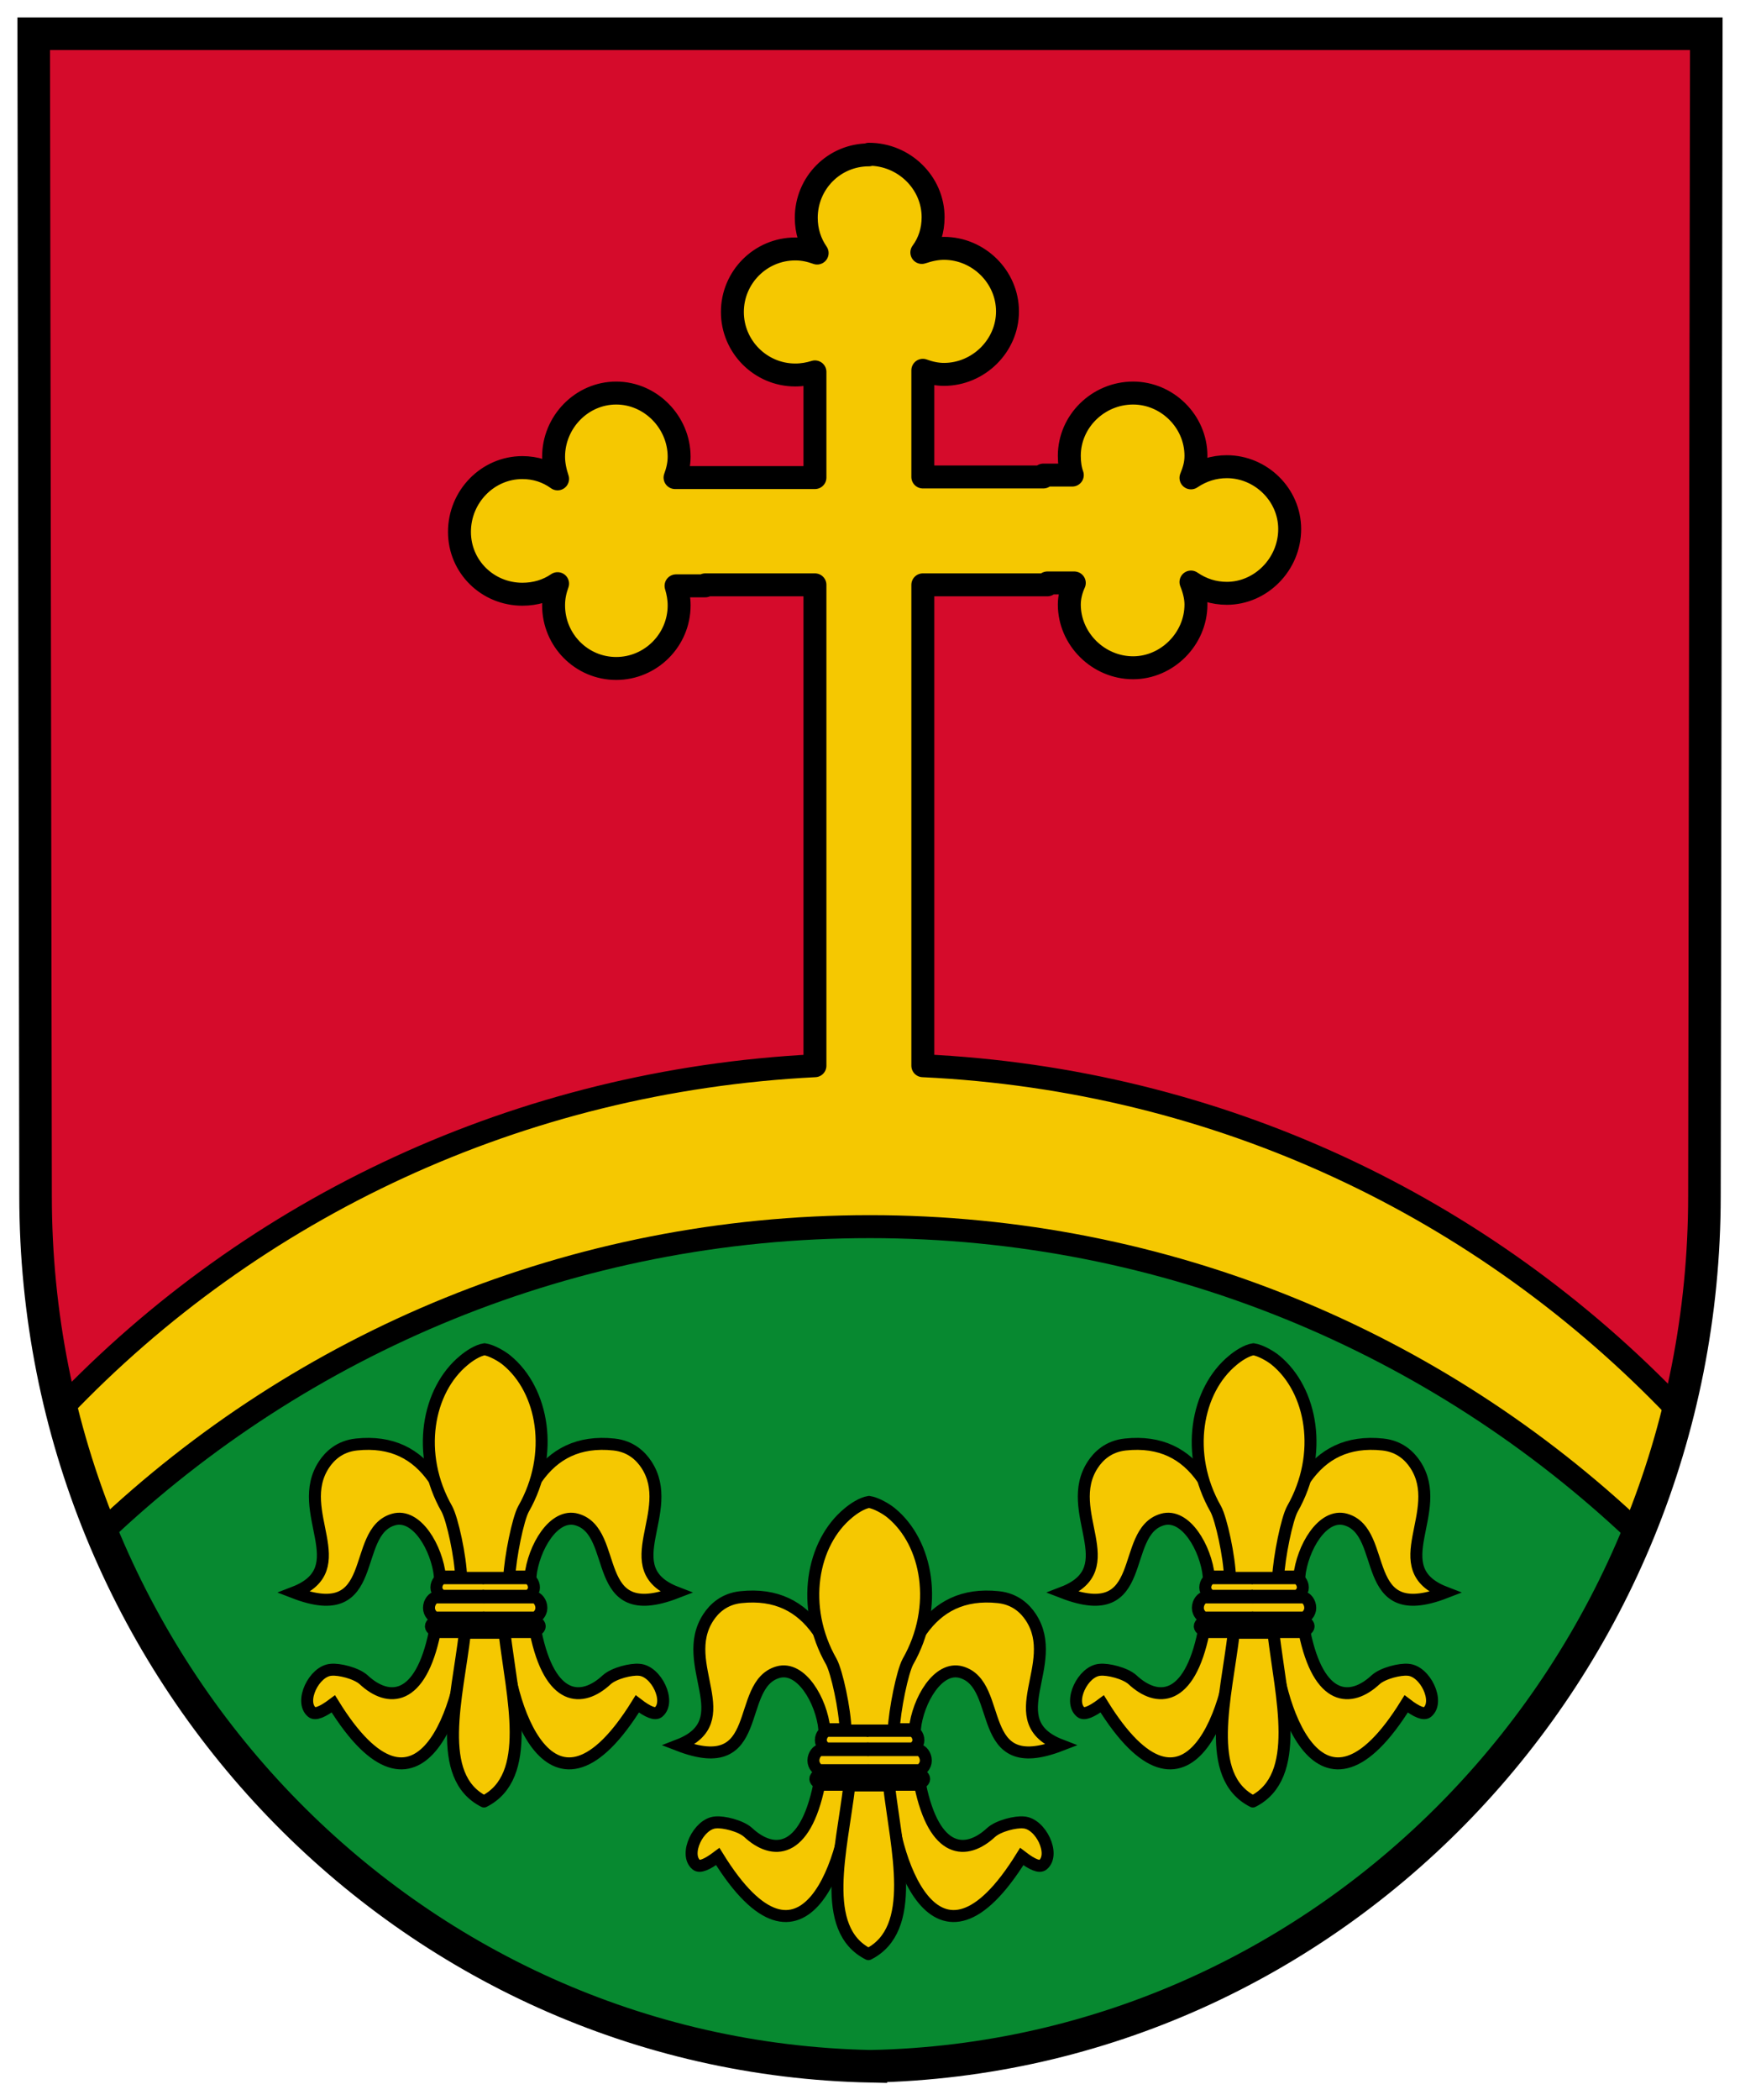 <svg xmlns="http://www.w3.org/2000/svg" xmlns:xlink="http://www.w3.org/1999/xlink" height="602.996" viewBox="0 0 502.708 598.285" width="500"><path d="m9.738 5.739.268 335.536c0 136.786 107.487 248.043 240.511 251.268h1.344c133.347-3.225 240.841-114.482 240.841-251.268l.269-335.536H9.469z" fill="#da121a" stroke="#000" stroke-linejoin="round" stroke-miterlimit="6" stroke-width="5.375" style="fill:#d50b2b"/><path d="M251.033 40.719c-10.083 0-18.092 8.153-18.092 18.178 0 3.774 1.124 7.26 3.14 10.17-2.016-.72-3.975-1.182-6.309-1.182-10.054 0-18.178 8.182-18.178 18.207 0 9.968 8.124 18.178 18.178 18.178 2.017 0 3.947-.345 5.676-.893v30.509h-40.419c.692-1.815 1.181-3.89 1.181-6.021 0-9.94-8.21-18.38-18.178-18.38-10.025 0-18.092 8.44-18.092 18.38 0 2.103.433 4.234 1.153 6.395-2.939-2.132-6.396-3.255-10.17-3.255-10.025 0-18.178 8.383-18.178 18.552 0 10.083 8.153 18.006 18.178 18.006 3.774 0 7.231-1.037 10.17-3.054-.72 2.017-1.153 3.918-1.153 6.28 0 10.026 8.067 18.207 18.092 18.207 9.968 0 18.178-8.153 18.178-18.207 0-2.016-.374-3.947-.893-5.646h8.441v-.288h31.69v138.828c-85.475 4.321-162.336 40.908-217.764 99.101C44.534 509.088 138.507 588.6 250.399 591.192h1.354c112.497-2.593 205.837-82.104 232.629-188.408-55.6-58.193-131.943-95.068-217.764-99.101V164.855H302.6v-.548h7.779c-.865 1.902-1.44 4.091-1.44 6.223 0 9.939 8.354 18.265 18.437 18.265 9.794 0 18.149-8.326 18.149-18.265 0-2.132-.576-4.321-1.44-6.482 3.168 2.16 6.625 3.255 10.37 3.255 9.795 0 18.15-8.354 18.15-18.552 0-9.94-8.355-18.006-18.15-18.006-3.745 0-7.202 1.095-10.37 3.227.864-2.132 1.44-3.976 1.44-6.367 0-9.967-8.355-18.12-18.15-18.12-10.082 0-18.437 8.153-18.437 18.12 0 2.132.288 3.947.864 5.56h-8.354v.548h-34.83v-30.797c1.873.692 3.976 1.182 6.108 1.182 9.939 0 18.35-8.21 18.35-18.179 0-10.025-8.411-18.207-18.35-18.207-2.132 0-4.235.461-6.396 1.182 2.161-2.91 3.256-6.396 3.256-10.17 0-10.025-8.441-18.178-18.553-18.178z" fill="#fcdd09" stroke="#000" stroke-linejoin="round" stroke-miterlimit="6" stroke-width="6.626" style="fill:#f5c801"/><path d="M251.323 350.143c-85.995 0-164.198 33.592-221.976 88.414 36.548 88.414 121.738 151.299 221.17 153.448h1.344c99.755-2.15 184.675-65.034 221.223-153.448-57.778-54.822-135.98-88.414-221.76-88.414z" fill="#078930" stroke="#000" stroke-linejoin="round" stroke-miterlimit="6" stroke-width="6.629"/><g id="a" fill="#fcdd09" stroke-width="4.355" style="fill:#f5c801" stroke="#000"><path d="M195.6 111.7c31.9 12.3 20.3-21.97 36.2-26.53 8.4-2.41 15.8 10.29 16.9 20.73h9.7c-4.7-28.53-14.2-50.76-40.1-48.01-6.2.65-9.8 4.26-11.8 7.29-11.3 17.11 11.9 37.72-10.9 46.52zM334.7 111.7c-31.9 12.3-20.3-21.97-36.2-26.53-8.4-2.41-15.8 10.29-16.9 20.73h-9.7c4.7-28.53 14.2-50.76 40.1-48.01 6.2.65 9.8 4.26 11.8 7.29 11.3 17.11-11.9 37.72 10.9 46.52z" style="fill:#f5c801" transform="matrix(.794 0 0 .794 -70.354 367.073)"/><path d="M49.94 136.3c-.71.1-1.59.7-2.06 1.1-3.67 3-4.86 9.4-1.72 14.9.55 1 1.38 4.8 1.43 6.9h4.82c.1-2.1.88-5.9 1.43-6.9 3.14-5.5 1.98-11.9-1.68-14.9-.48-.4-1.51-1-2.22-1.1z" stroke-width="1.2" transform="matrix(2.882 0 0 2.882 -3.926 -7.273)" style="fill:#f5c801"/><path d="M246.8 126.1h11.3c-.5 25.9-16.9 76.8-48.2 26.1-4 3-6.6 4-7.8 3-4.6-3.8.8-15 7-15.4 2.9-.3 9.1 1.2 11.8 3.6 9 8.4 20.7 8.1 25.9-17.3z" style="fill:#f5c801" transform="matrix(.794 0 0 .794 -70.354 367.073)"/><path d="M265.5 122.1h-17.4c-1.2 0-2.7.8-2.7 1.9 0 1 1.5 1.8 2.7 1.8h17.4M265.1 113.5h-17.8c-1.1 0-2.6 1.7-2.6 3.8 0 1.9 1.5 3.5 2.6 3.5h17.8M264.9 106.5H250c-1.2 0-2.6 1.5-2.6 3.4 0 1.6 1.4 3 2.6 3h14.9" stroke-linecap="round" style="fill:#f5c801" transform="matrix(.794 0 0 .794 -70.354 367.073)"/><path d="M283.5 126.1h-11.3c.5 25.9 16.9 76.8 48.3 26.1 3.9 3 6.5 4 7.7 3 4.6-3.8-.8-15-7-15.4-2.9-.3-9.1 1.2-11.8 3.6-9 8.4-20.7 8.1-25.9-17.3z" style="fill:#f5c801" transform="matrix(.794 0 0 .794 -70.354 367.073)"/><path d="M265.2 122.1h17.1c1.2 0 2.7.8 2.7 1.9 0 1-1.5 1.8-2.7 1.8h-17.1M264.8 113.5H283c1.1 0 2.6 1.7 2.6 3.8 0 1.9-1.5 3.5-2.6 3.5h-18.2M264.7 106.5h15.6c1.2 0 2.6 1.5 2.6 3.4 0 1.6-1.4 3-2.6 3h-15.6" stroke-linecap="round" style="fill:#f5c801" transform="matrix(.794 0 0 .794 -70.354 367.073)"/><path d="M49.97 164.7h-2c-.77 6.5-3.05 14.4 1.91 16.9 4.95-2.5 2.83-10.4 2.06-16.9h-1.98z" stroke-linejoin="round" stroke-width="1.2" transform="matrix(2.882 0 0 2.882 -3.926 -7.273)" style="fill:#f5c801"/></g><path d="M251.592 592.543c133.347-2.687 240.841-114.213 240.841-251.268l.538-335.534H9.738l.537 335.534c0 137.055 107.755 248.58 241.317 251.268z" fill="none" stroke="#000" stroke-dashoffset="4.3" stroke-linecap="round" stroke-width="9.406"/><use height="225" transform="translate(111.069 44.073)" width="190" xlink:href="#a"/><use height="225" transform="translate(222.137)" width="190" xlink:href="#a"/></svg>